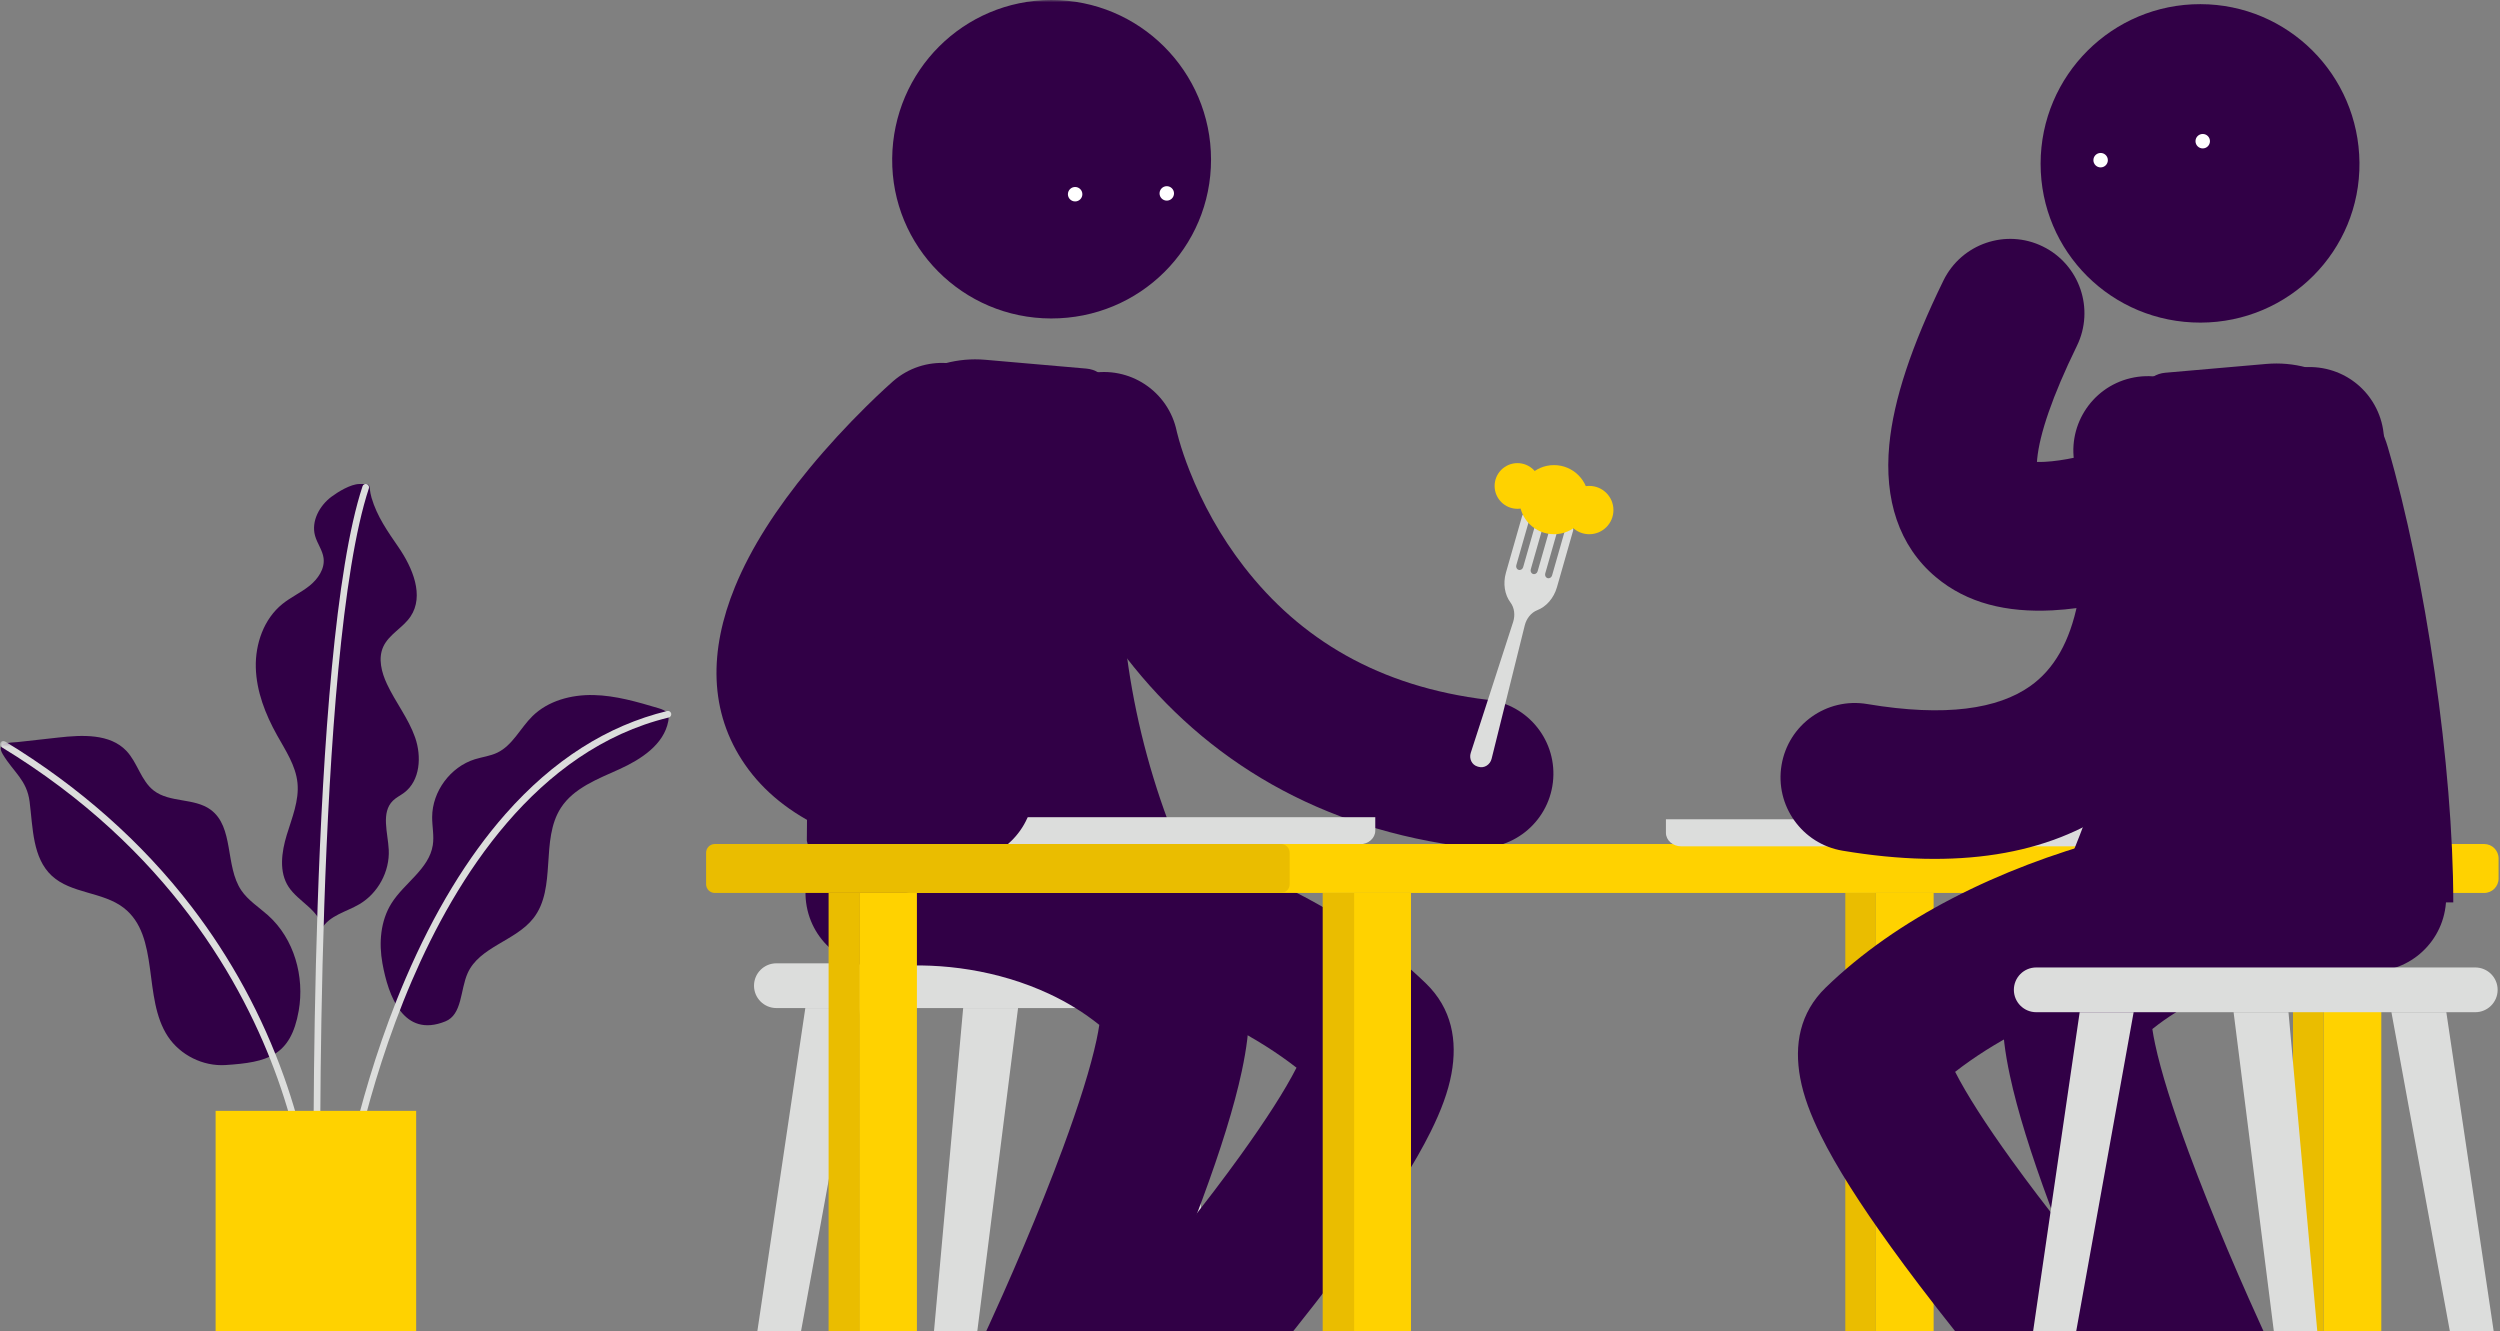 <?xml version="1.0" encoding="UTF-8"?>
<svg width="524px" height="279px" viewBox="0 0 524 279" version="1.1" xmlns="http://www.w3.org/2000/svg" xmlns:xlink="http://www.w3.org/1999/xlink">
    <rect x="0" y="0" width="524" height="279" fill="#808080" stroke="none"/>
    <!-- Generator: Sketch 52.6 (67491) - http://www.bohemiancoding.com/sketch -->
    <title>Group 56</title>
    <desc>Created with Sketch.</desc>
    <defs>
        <polygon id="path-1" points="0 0.298 66.816 0.298 66.816 110.623 0 110.623"></polygon>
        <polygon id="path-3" points="0 305.744 525.867 305.744 525.867 0 0 0"></polygon>
    </defs>
    <g id="001-Page-campus" stroke="none" stroke-width="1" fill="none" fill-rule="evenodd">
        <g id="Hexagone---Desktop---Campus-slide-007-last" transform="translate(-125, -571)">
            <g id="Slide-3">
                <g id="Group-5" transform="translate(125, 196)">
                    <g id="Group-56" transform="translate(0, 375)">
                        <path d="M56.171,191.845 C54.256,190.132 51.997,188.728 50.563,186.596 C47.131,181.49 49.107,173.337 44.139,169.707 C40.728,167.214 35.595,168.291 32.244,165.718 C29.548,163.649 28.833,159.846 26.492,157.383 C23.031,153.743 17.247,154.03 12.254,154.586 C9.425,154.901 6.599,155.234 3.769,155.53 C2.013,155.715 -0.987,155.477 0.595,158.115 C2.85,161.872 5.63,163.474 6.209,168.057 C6.903,173.544 6.812,179.818 10.87,183.575 C14.932,187.337 21.537,186.891 25.918,190.274 C33.606,196.215 29.827,209.138 35.187,217.239 C37.784,221.163 42.563,223.537 47.261,223.235 C56.068,222.668 60.945,221.333 62.608,211.868 C63.867,204.709 61.672,196.762 56.171,191.845" id="Fill-1" fill="#310046"></path>
                        <g id="Group-5" transform="translate(0, 155.011)">
                            <mask id="mask-2" fill="white">
                                <use xlink:href="#path-1"></use>
                            </mask>
                            <g id="Clip-4"></g>
                            <path d="M66.107,110.623 C66.099,110.623 66.09,110.622 66.081,110.622 C65.695,110.608 65.394,110.283 65.408,109.897 C65.414,109.729 65.941,92.828 58.201,71.129 C51.064,51.12 35.232,22.815 0.336,1.595 C0.006,1.394 -0.099,0.964 0.102,0.634 C0.303,0.304 0.734,0.2 1.063,0.4 C16.634,9.869 29.78,21.517 40.137,35.021 C48.424,45.826 54.952,57.838 59.54,70.718 C67.354,92.659 66.812,109.779 66.806,109.95 C66.792,110.327 66.481,110.623 66.107,110.623" id="Fill-3" fill="#DCDDDC" mask="url(#mask-2)"></path>
                        </g>
                        <path d="M83.522,114.692 C86.487,119.001 88.965,124.867 86.054,129.214 C84.46,131.592 81.524,132.947 80.333,135.552 C79.208,138.011 79.96,140.92 81.108,143.371 C82.898,147.193 85.605,150.576 87.002,154.559 C88.4,158.541 88.083,163.627 84.704,166.156 C83.939,166.728 83.055,167.142 82.372,167.808 C79.807,170.311 81.305,174.54 81.482,178.119 C81.706,182.659 79.233,187.232 75.311,189.531 C72.575,191.134 69.032,191.881 67.462,194.636 C67.157,190.841 62.591,189.078 60.496,185.898 C58.431,182.764 59.01,178.608 60.1,175.017 C61.189,171.427 62.731,167.808 62.35,164.075 C61.977,160.44 59.839,157.275 58.059,154.083 C55.628,149.72 53.751,144.92 53.618,139.928 C53.486,134.936 55.309,129.722 59.197,126.588 C60.967,125.161 63.081,124.211 64.857,122.791 C66.633,121.371 68.11,119.237 67.821,116.982 C67.607,115.313 66.477,113.904 66.031,112.282 C65.197,109.25 66.963,105.984 69.487,104.107 C70.906,103.053 73.492,101.479 75.319,101.447 C78.261,101.397 77.06,101.553 77.881,104.348 C79.025,108.239 81.244,111.382 83.522,114.692" id="Fill-6" fill="#310046"></path>
                        <path d="M66.46,253.399 C66.077,253.399 65.765,253.092 65.761,252.708 C65.747,251.55 64.538,136.56 75.988,101.919 C76.109,101.552 76.504,101.354 76.872,101.474 C77.239,101.595 77.437,101.991 77.317,102.358 C65.939,136.779 67.146,251.536 67.159,252.692 C67.164,253.078 66.854,253.394 66.468,253.399 L66.46,253.399 Z" id="Fill-8" fill="#DCDDDC"></path>
                        <path d="M80.159,201.925 C79.385,197.65 79.745,193.011 82.056,189.331 C84.745,185.052 89.942,182.129 90.716,177.135 C91.017,175.193 90.571,173.217 90.579,171.251 C90.6,165.879 94.407,160.733 99.539,159.139 C101.1,158.655 102.762,158.467 104.235,157.76 C107.449,156.217 109.051,152.618 111.591,150.116 C114.9,146.856 119.767,145.579 124.412,145.682 C129.057,145.784 133.575,147.117 138.029,148.439 C138.804,148.67 139.666,148.973 140.001,149.708 C140.207,150.162 140.161,150.688 140.068,151.178 C139.143,156.064 134.365,159.16 129.837,161.218 C125.309,163.276 120.274,165.139 117.568,169.311 C113.18,176.075 116.766,186.089 111.809,192.449 C108.076,197.24 100.487,198.432 98.016,203.98 C96.446,207.504 96.911,212.648 93.333,214.089 C84.537,217.633 81.383,208.686 80.159,201.925" id="Fill-10" fill="#310046"></path>
                        <path d="M72.155,251.743 C72.12,251.743 72.084,251.74 72.049,251.735 C71.667,251.677 71.404,251.32 71.462,250.938 C71.496,250.717 74.951,228.545 85.03,205.052 C90.959,191.234 97.987,179.659 105.92,170.651 C115.872,159.35 127.283,152.075 139.836,149.029 C140.211,148.936 140.59,149.167 140.68,149.543 C140.772,149.919 140.541,150.297 140.166,150.388 C112.348,157.139 95.534,184.126 86.327,205.576 C76.313,228.909 72.879,250.929 72.846,251.149 C72.792,251.495 72.494,251.743 72.155,251.743" id="Fill-12" fill="#DCDDDC"></path>
                        <mask id="mask-4" fill="white">
                            <use xlink:href="#path-3"></use>
                        </mask>
                        <g id="Clip-15"></g>
                        <polygon id="Fill-14" fill="#FFD200" mask="url(#mask-4)" points="45.193 293.703 87.229 293.703 87.229 232.834 45.193 232.834"></polygon>
                        <polygon id="Fill-16" fill="#FFD200" mask="url(#mask-4)" points="393.185 304.875 405.288 304.875 405.288 187.164 393.185 187.164"></polygon>
                        <polygon id="Fill-17" fill="#EABD00" mask="url(#mask-4)" points="386.777 304.875 393.185 304.875 393.185 187.164 386.777 187.164"></polygon>
                        <path d="M254.748,211.289 L162.73,211.289 C160.14,211.289 158.04,209.189 158.04,206.6 C158.04,204.01 160.14,201.91 162.73,201.91 L254.748,201.91 C257.339,201.91 259.439,204.01 259.439,206.6 C259.439,209.189 257.339,211.289 254.748,211.289" id="Fill-18" fill="#DCDDDC" mask="url(#mask-4)"></path>
                        <path d="M245.645,211.289 L258.531,299.577 C258.936,302.344 257.139,304.874 254.772,304.874 L254.272,304.874 C252.472,304.874 250.916,303.383 250.541,301.294 L234.333,211.289 L245.645,211.289 Z" id="Fill-19" fill="#DCDDDC" mask="url(#mask-4)"></path>
                        <path d="M168.795,211.289 L155.74,299.229 C155.302,302.178 157.249,304.874 159.815,304.874 C161.766,304.874 163.452,303.284 163.859,301.059 L180.301,211.289 L168.795,211.289 Z" id="Fill-20" fill="#DCDDDC" mask="url(#mask-4)"></path>
                        <path d="M201.879,211.289 L193.941,299.229 C193.503,302.178 195.449,304.874 198.016,304.874 C199.968,304.874 201.653,303.284 202.06,301.059 L213.384,211.289 L201.879,211.289 Z" id="Fill-21" fill="#DCDDDC" mask="url(#mask-4)"></path>
                        <path d="M258.07,215.13 C249.901,210.889 241.013,207.587 232.11,205.155 C228.991,204.303 226.109,203.625 223.55,203.106 C222.68,202.93 221.921,202.787 221.285,202.676 C220.945,202.617 220.748,202.585 220.704,202.578 C212.2,201.302 206.34,193.367 207.615,184.854 C208.89,176.342 216.817,170.476 225.322,171.752 C225.608,171.795 226.05,171.867 226.638,171.97 C227.548,172.129 228.583,172.323 229.734,172.557 C232.947,173.209 236.498,174.044 240.307,175.084 C251.197,178.058 262.103,182.11 272.408,187.46 C282.399,192.648 291.316,198.81 298.848,206.097 C304.355,211.423 305.493,218.162 304.226,225.058 C303.526,228.863 302.048,232.8 299.884,237.165 C296.619,243.75 291.643,251.541 285.214,260.464 C283.334,263.073 281.345,265.757 279.258,268.505 C274.243,275.109 268.893,281.791 263.546,288.228 C261.676,290.479 259.937,292.542 258.373,294.374 C257.823,295.019 257.332,295.591 256.906,296.084 C256.645,296.387 256.46,296.6 256.357,296.718 C250.704,303.204 240.868,303.875 234.388,298.216 C227.908,292.558 227.238,282.713 232.891,276.227 C232.962,276.146 233.114,275.971 233.341,275.707 C233.73,275.257 234.184,274.728 234.697,274.127 C236.174,272.397 237.823,270.44 239.601,268.299 C244.678,262.188 249.753,255.849 254.466,249.642 C256.401,247.095 258.236,244.619 259.957,242.231 C265.291,234.827 269.355,228.496 271.749,223.787 C267.699,220.636 263.113,217.748 258.07,215.13 Z" id="Stroke-22" fill="#310046" mask="url(#mask-4)"></path>
                        <path d="M219.996,208.359 C209.041,203.228 197.181,201.817 187.483,202.525 C186.854,202.571 186.499,202.608 186.45,202.615 C177.925,203.748 170.098,197.749 168.966,189.216 C167.834,180.684 173.827,172.848 182.352,171.716 C182.994,171.63 183.959,171.53 185.216,171.438 C190.606,171.044 196.966,171.112 203.964,171.945 C213.96,173.135 223.828,175.74 233.193,180.126 C241.349,183.946 248.835,188.998 255.445,195.393 C260.122,199.918 261.704,205.477 261.783,211.834 C261.83,215.606 261.295,219.781 260.278,224.531 C258.68,231.995 255.838,241.052 251.976,251.494 C250.674,255.017 249.268,258.66 247.773,262.399 C244.872,269.656 241.775,276.943 238.678,283.92 C237.593,286.363 236.585,288.596 235.678,290.575 C235.358,291.272 235.073,291.889 234.826,292.421 C234.675,292.747 234.567,292.977 234.507,293.105 C230.847,300.894 221.572,304.239 213.791,300.576 C206.009,296.912 202.668,287.628 206.328,279.839 C206.368,279.753 206.456,279.565 206.588,279.281 C206.813,278.796 207.077,278.226 207.374,277.576 C208.231,275.708 209.188,273.589 210.219,271.264 C213.169,264.62 216.118,257.683 218.86,250.821 C220.259,247.323 221.568,243.93 222.772,240.674 C226.162,231.508 228.601,223.736 229.829,217.999 C230.086,216.798 230.28,215.729 230.414,214.817 C227.226,212.256 223.746,210.115 219.996,208.359 Z" id="Stroke-23" fill="#310046" mask="url(#mask-4)"></path>
                        <path d="M216.145,96.695 C214.416,88.263 219.843,80.025 228.267,78.294 C236.69,76.564 244.921,81.996 246.65,90.427 C246.64,90.381 246.658,90.461 246.706,90.657 C246.811,91.091 246.952,91.626 247.131,92.251 C247.676,94.153 248.405,96.321 249.339,98.685 C252.039,105.526 255.788,112.385 260.705,118.738 C272.473,133.939 288.981,143.947 311.87,146.684 C320.409,147.706 326.504,155.462 325.484,164.008 C324.463,172.555 316.715,178.656 308.176,177.635 C276.66,173.866 252.777,159.387 236.09,137.83 C229.248,128.991 224.101,119.574 220.377,110.139 C219.061,106.806 218.011,103.685 217.196,100.84 C216.899,99.803 216.651,98.862 216.448,98.025 C216.31,97.458 216.21,97.012 216.145,96.695 Z" id="Stroke-24" fill="#310046" mask="url(#mask-4)"></path>
                        <path d="M248.367,180.995 L247.052,185.829 L185.038,187.545 C177.634,188.329 170.805,183.477 169.111,176.23 C169.111,147.999 173.137,119.913 181.068,92.818 C184.326,81.69 194.984,74.406 206.538,75.413 L227.69,77.256 C235.308,77.919 236.192,91.636 235.186,106.666 C233.486,132.079 238.126,157.516 248.367,180.837" id="Fill-25" fill="#310046" mask="url(#mask-4)"></path>
                        <path d="M285.054,176.951 L198.384,176.951 C196.622,176.951 195.18,175.676 195.18,174.118 L195.18,171.285 L288.257,171.285 L288.257,174.118 C288.257,175.676 286.815,176.951 285.054,176.951" id="Fill-26" fill="#DCDDDC" mask="url(#mask-4)"></path>
                        <path d="M187.186,79.909 C193.665,74.25 203.501,74.92 209.155,81.406 C214.808,87.891 214.139,97.736 207.659,103.395 C207.515,103.521 207.156,103.843 206.613,104.344 C205.658,105.224 204.581,106.25 203.413,107.403 C200.065,110.708 196.715,114.321 193.623,118.077 C188.635,124.137 184.879,129.916 182.869,134.824 C181.063,139.236 181.044,141.491 181.751,142.51 C182.368,143.399 183.778,144.494 186.394,145.662 C190.242,147.382 195.745,148.756 202.948,149.612 C211.488,150.627 217.588,158.378 216.575,166.926 C215.561,175.473 207.817,181.58 199.277,180.565 C178.483,178.094 164.055,171.649 156.174,160.291 C148.515,149.252 148.622,136.271 154.054,123.003 C157.429,114.762 162.784,106.524 169.589,98.257 C173.417,93.606 177.481,89.224 181.546,85.21 C182.973,83.801 184.306,82.532 185.513,81.419 C186.268,80.723 186.836,80.214 187.186,79.909 Z" id="Stroke-27" fill="#310046" mask="url(#mask-4)"></path>
                        <path d="M220.306,66.751 C201.756,66.717 186.817,51.673 187.002,33.211 C187.185,14.813 201.999,0.046 220.321,0 C238.791,-0.046 253.81,14.932 253.834,33.423 C253.859,51.91 238.894,66.785 220.306,66.751" id="Fill-28" fill="#310046" mask="url(#mask-4)"></path>
                        <path d="M226.863,40.708 C226.863,41.544 226.185,42.222 225.348,42.222 C224.512,42.222 223.833,41.544 223.833,40.708 C223.833,39.871 224.512,39.193 225.348,39.193 C226.185,39.193 226.863,39.871 226.863,40.708" id="Fill-29" fill="#FFFFFF" mask="url(#mask-4)"></path>
                        <path d="M246.073,40.537 C246.073,41.374 245.395,42.052 244.558,42.052 C243.722,42.052 243.043,41.374 243.043,40.537 C243.043,39.701 243.722,39.023 244.558,39.023 C245.395,39.023 246.073,39.701 246.073,40.537" id="Fill-30" fill="#FFFFFF" mask="url(#mask-4)"></path>
                        <path d="M520.674,187.165 L190.976,187.165 C189.304,187.165 187.948,185.81 187.948,184.138 L187.948,179.931 C187.948,178.259 189.304,176.905 190.976,176.905 L520.674,176.905 C522.346,176.905 523.702,178.259 523.702,179.931 L523.702,184.138 C523.702,185.81 522.346,187.165 520.674,187.165" id="Fill-31" fill="#FFD200" mask="url(#mask-4)"></path>
                        <path d="M268.486,187.165 L149.826,187.165 C148.817,187.165 147.999,186.347 147.999,185.338 L147.999,178.731 C147.999,177.722 148.817,176.905 149.826,176.905 L268.486,176.905 C269.495,176.905 270.314,177.722 270.314,178.731 L270.314,185.338 C270.314,186.347 269.495,187.165 268.486,187.165" id="Fill-32" fill="#EABD00" mask="url(#mask-4)"></path>
                        <polygon id="Fill-33" fill="#FFD200" mask="url(#mask-4)" points="487.017 304.875 499.12 304.875 499.12 187.164 487.017 187.164"></polygon>
                        <polygon id="Fill-34" fill="#EABD00" mask="url(#mask-4)" points="480.61 304.875 487.017 304.875 487.017 187.164 480.61 187.164"></polygon>
                        <polygon id="Fill-35" fill="#FFD200" mask="url(#mask-4)" points="283.644 304.875 295.746 304.875 295.746 187.164 283.644 187.164"></polygon>
                        <polygon id="Fill-36" fill="#EABD00" mask="url(#mask-4)" points="277.237 304.875 283.824 304.875 283.824 187.164 277.237 187.164"></polygon>
                        <polygon id="Fill-37" fill="#FFD200" mask="url(#mask-4)" points="180.082 304.875 192.184 304.875 192.184 187.164 180.082 187.164"></polygon>
                        <polygon id="Fill-38" fill="#EABD00" mask="url(#mask-4)" points="173.675 304.875 180.172 304.875 180.172 187.164 173.675 187.164"></polygon>
                        <path d="M439.05,177.392 L352.38,177.392 C350.618,177.392 349.177,176.117 349.177,174.559 L349.177,171.725 L442.253,171.725 L442.253,174.559 C442.253,176.117 440.811,177.392 439.05,177.392" id="Fill-39" fill="#DCDDDC" mask="url(#mask-4)"></path>
                        <path d="M421.588,243.1 C423.309,245.488 425.144,247.964 427.079,250.512 C431.792,256.719 436.867,263.057 441.944,269.169 C443.722,271.309 445.371,273.266 446.848,274.996 C447.361,275.597 447.815,276.126 448.204,276.576 C448.431,276.84 448.583,277.015 448.654,277.096 C454.307,283.582 453.637,293.427 447.157,299.086 C440.677,304.744 430.841,304.073 425.188,297.587 C425.085,297.469 424.9,297.256 424.639,296.954 C424.213,296.461 423.722,295.889 423.172,295.244 C421.608,293.411 419.869,291.349 417.999,289.097 C412.652,282.66 407.303,275.979 402.287,269.374 C400.2,266.626 398.21,263.942 396.331,261.333 C389.901,252.41 384.926,244.62 381.661,238.034 C379.497,233.669 378.019,229.733 377.319,225.927 C376.052,219.032 377.19,212.293 382.696,206.967 C390.229,199.679 399.145,193.517 409.137,188.33 C419.441,182.98 430.347,178.928 441.238,175.954 C445.046,174.914 448.597,174.078 451.811,173.427 C452.962,173.193 453.997,172.998 454.906,172.84 C455.495,172.737 455.937,172.665 456.223,172.622 C464.727,171.346 472.655,177.212 473.93,185.724 C475.205,194.237 469.344,202.172 460.84,203.448 C460.796,203.455 460.599,203.486 460.26,203.546 C459.623,203.657 458.864,203.8 457.994,203.976 C455.435,204.495 452.553,205.173 449.434,206.025 C440.532,208.456 431.644,211.758 423.475,216 C418.432,218.618 413.846,221.506 409.796,224.656 C412.19,229.366 416.254,235.697 421.588,243.1 Z" id="Stroke-40" fill="#310046" mask="url(#mask-4)"></path>
                        <path d="M451.716,218.868 C452.945,224.606 455.383,232.378 458.773,241.543 C459.977,244.8 461.287,248.192 462.685,251.69 C465.428,258.553 468.376,265.49 471.326,272.133 C472.357,274.458 473.314,276.577 474.171,278.446 C474.469,279.095 474.732,279.665 474.957,280.15 C475.089,280.434 475.177,280.622 475.217,280.709 C478.877,288.498 475.536,297.782 467.754,301.445 C459.973,305.108 450.698,301.764 447.038,293.975 C446.978,293.847 446.87,293.617 446.719,293.29 C446.472,292.759 446.187,292.141 445.867,291.444 C444.96,289.465 443.952,287.233 442.868,284.79 C439.77,277.812 436.673,270.525 433.772,263.269 C432.277,259.529 430.871,255.886 429.569,252.364 C425.707,241.921 422.865,232.865 421.267,225.401 C420.25,220.651 419.715,216.476 419.762,212.704 C419.841,206.347 421.423,200.787 426.1,196.263 C432.711,189.868 440.196,184.816 448.352,180.996 C457.717,176.61 467.585,174.005 477.581,172.815 C484.58,171.982 490.939,171.914 496.329,172.308 C497.586,172.399 498.551,172.5 499.194,172.586 C507.718,173.718 513.711,181.554 512.579,190.086 C511.448,198.619 503.62,204.618 495.095,203.485 C495.047,203.478 494.691,203.441 494.062,203.395 C484.364,202.687 472.504,204.098 461.549,209.229 C457.799,210.985 454.319,213.126 451.131,215.687 C451.265,216.599 451.459,217.668 451.716,218.868 Z" id="Stroke-41" fill="#310046" mask="url(#mask-4)"></path>
                        <path d="M434.99,97.995 C433.023,89.616 438.215,81.227 446.587,79.258 C454.958,77.29 463.339,82.487 465.305,90.866 C465.415,91.331 465.568,92.046 465.75,92.989 C466.033,94.457 466.312,96.105 466.569,97.913 C468.166,109.141 468.315,120.994 465.995,132.516 C462.915,147.811 455.732,160.645 443.449,169.305 C429.327,179.263 410.182,182.332 386.194,178.304 C377.713,176.88 371.992,168.844 373.414,160.355 C374.837,151.867 382.865,146.139 391.346,147.563 C407.83,150.331 418.773,148.577 425.516,143.823 C430.582,140.25 433.844,134.423 435.468,126.357 C436.986,118.82 436.879,110.321 435.739,102.307 C435.556,101.021 435.363,99.876 435.174,98.899 C435.113,98.58 435.058,98.311 435.012,98.096 C434.991,98.002 434.984,97.967 434.99,97.995 Z" id="Stroke-42" fill="#310046" mask="url(#mask-4)"></path>
                        <path d="M433.178,181.865 L434.493,186.699 L496.507,188.414 C503.911,189.198 514.208,189.15 514.208,189.15 C514.208,160.919 508.408,120.782 500.476,93.688 L500.476,93.688 C497.219,82.56 486.561,75.275 475.007,76.282 L453.855,78.125 C446.237,78.789 445.353,92.505 446.359,107.535 C448.059,132.948 443.419,158.386 433.178,181.707" id="Fill-43" fill="#310046" mask="url(#mask-4)"></path>
                        <path d="M428.606,96.797 C432.315,96.609 437.26,95.558 443.026,93.727 C447.602,92.273 452.534,90.384 457.659,88.164 C462.348,86.133 466.927,83.945 471.186,81.76 C472.67,80.999 474.003,80.295 475.159,79.669 C475.828,79.307 476.273,79.061 476.468,78.95 C483.956,74.719 493.454,77.365 497.682,84.86 C501.909,92.356 499.266,101.862 491.777,106.094 C491.423,106.294 490.815,106.631 489.977,107.084 C488.623,107.818 487.086,108.629 485.389,109.499 C480.562,111.976 475.383,114.45 470.027,116.77 C463.998,119.382 458.107,121.638 452.445,123.437 C444.346,126.01 436.932,127.585 430.183,127.928 C420.66,128.411 412.322,126.489 405.731,120.943 C397.978,114.421 394.905,104.659 395.994,93.235 C396.898,83.757 400.666,72.457 407.341,58.806 C411.122,51.075 420.448,47.875 428.172,51.659 C435.895,55.443 439.092,64.778 435.311,72.509 C430.141,83.082 427.485,91.048 426.994,96.196 C426.973,96.415 426.957,96.623 426.945,96.82 C427.436,96.835 427.991,96.829 428.606,96.797 Z" id="Stroke-44" fill="#310046" mask="url(#mask-4)"></path>
                        <path d="M461.239,67.62 C479.789,67.586 494.728,52.542 494.543,34.08 C494.36,15.682 479.545,0.916 461.224,0.87 C442.754,0.824 427.735,15.802 427.711,34.293 C427.686,52.779 442.651,67.654 461.239,67.62" id="Fill-45" fill="#310046" mask="url(#mask-4)"></path>
                        <path d="M426.797,212.159 L518.815,212.159 C521.405,212.159 523.505,210.059 523.505,207.47 C523.505,204.879 521.405,202.78 518.815,202.78 L426.797,202.78 C424.206,202.78 422.106,204.879 422.106,207.47 C422.106,210.059 424.206,212.159 426.797,212.159" id="Fill-46" fill="#DCDDDC" mask="url(#mask-4)"></path>
                        <path d="M435.9,212.159 L423.014,300.447 C422.609,303.214 424.405,305.744 426.773,305.744 L427.273,305.744 C429.073,305.744 430.629,304.252 431.005,302.164 L447.212,212.159 L435.9,212.159 Z" id="Fill-47" fill="#DCDDDC" mask="url(#mask-4)"></path>
                        <path d="M512.75,212.159 L525.805,300.098 C526.243,303.048 524.296,305.744 521.73,305.744 C519.779,305.744 518.093,304.154 517.686,301.929 L501.244,212.159 L512.75,212.159 Z" id="Fill-48" fill="#DCDDDC" mask="url(#mask-4)"></path>
                        <path d="M479.666,212.159 L487.604,300.098 C488.041,303.048 486.095,305.744 483.529,305.744 C481.578,305.744 479.892,304.154 479.485,301.929 L468.161,212.159 L479.666,212.159 Z" id="Fill-49" fill="#DCDDDC" mask="url(#mask-4)"></path>
                        <path d="M329.163,110.164 C328.723,110.038 328.256,110.317 328.122,110.787 L325.312,120.618 C325.192,121.04 324.773,121.29 324.377,121.178 C323.98,121.064 323.757,120.63 323.878,120.208 L326.687,110.376 C326.821,109.907 326.573,109.424 326.132,109.299 C325.691,109.172 325.225,109.451 325.091,109.92 L322.281,119.752 C322.161,120.174 321.741,120.424 321.345,120.311 C320.949,120.198 320.726,119.764 320.846,119.342 L323.656,109.511 C323.79,109.042 323.542,108.558 323.101,108.432 C322.66,108.306 322.194,108.585 322.06,109.055 L319.25,118.887 C319.129,119.308 318.711,119.559 318.314,119.446 L318.314,119.445 C317.918,119.333 317.695,118.898 317.815,118.476 L320.625,108.645 C320.759,108.175 320.51,107.693 320.07,107.566 C319.629,107.44 319.162,107.72 319.029,108.189 L315.646,120.022 C314.98,122.357 315.403,124.691 316.589,126.273 C317.437,127.402 317.602,128.959 317.154,130.361 L308.269,157.803 C307.875,159.034 308.516,160.329 309.682,160.662 L309.926,160.732 C311.092,161.065 312.32,160.303 312.637,159.051 L319.594,131.057 C319.954,129.631 320.917,128.397 322.233,127.885 C324.076,127.168 325.67,125.41 326.337,123.075 L329.718,111.242 C329.853,110.772 329.604,110.29 329.163,110.164" id="Fill-50" fill="#DCDDDC" mask="url(#mask-4)"></path>
                        <path d="M322.845,101.857 C322.845,104.5 320.702,106.644 318.058,106.644 C315.414,106.644 313.27,104.5 313.27,101.857 C313.27,99.213 315.414,97.071 318.058,97.071 C320.702,97.071 322.845,99.213 322.845,101.857" id="Fill-51" fill="#FFD200" mask="url(#mask-4)"></path>
                        <path d="M332.963,104.729 C332.963,108.73 329.719,111.972 325.718,111.972 C321.716,111.972 318.473,108.73 318.473,104.729 C318.473,100.728 321.716,97.486 325.718,97.486 C329.719,97.486 332.963,100.728 332.963,104.729" id="Fill-52" fill="#FFD200" mask="url(#mask-4)"></path>
                        <path d="M338.177,106.909 C338.177,109.706 335.909,111.973 333.112,111.973 C330.316,111.973 328.048,109.706 328.048,106.909 C328.048,104.112 330.316,101.846 333.112,101.846 C335.909,101.846 338.177,104.112 338.177,106.909" id="Fill-53" fill="#FFD200" mask="url(#mask-4)"></path>
                        <path d="M441.806,33.574 C441.806,34.411 441.128,35.088 440.291,35.088 C439.455,35.088 438.776,34.411 438.776,33.574 C438.776,32.737 439.455,32.06 440.291,32.06 C441.128,32.06 441.806,32.737 441.806,33.574" id="Fill-54" fill="#FFFFFF" mask="url(#mask-4)"></path>
                        <path d="M463.207,29.593 C463.207,30.43 462.529,31.108 461.692,31.108 C460.855,31.108 460.177,30.43 460.177,29.593 C460.177,28.756 460.855,28.079 461.692,28.079 C462.529,28.079 463.207,28.756 463.207,29.593" id="Fill-55" fill="#FFFFFF" mask="url(#mask-4)"></path>
                    </g>
                </g>
            </g>
        </g>
    </g>
</svg>